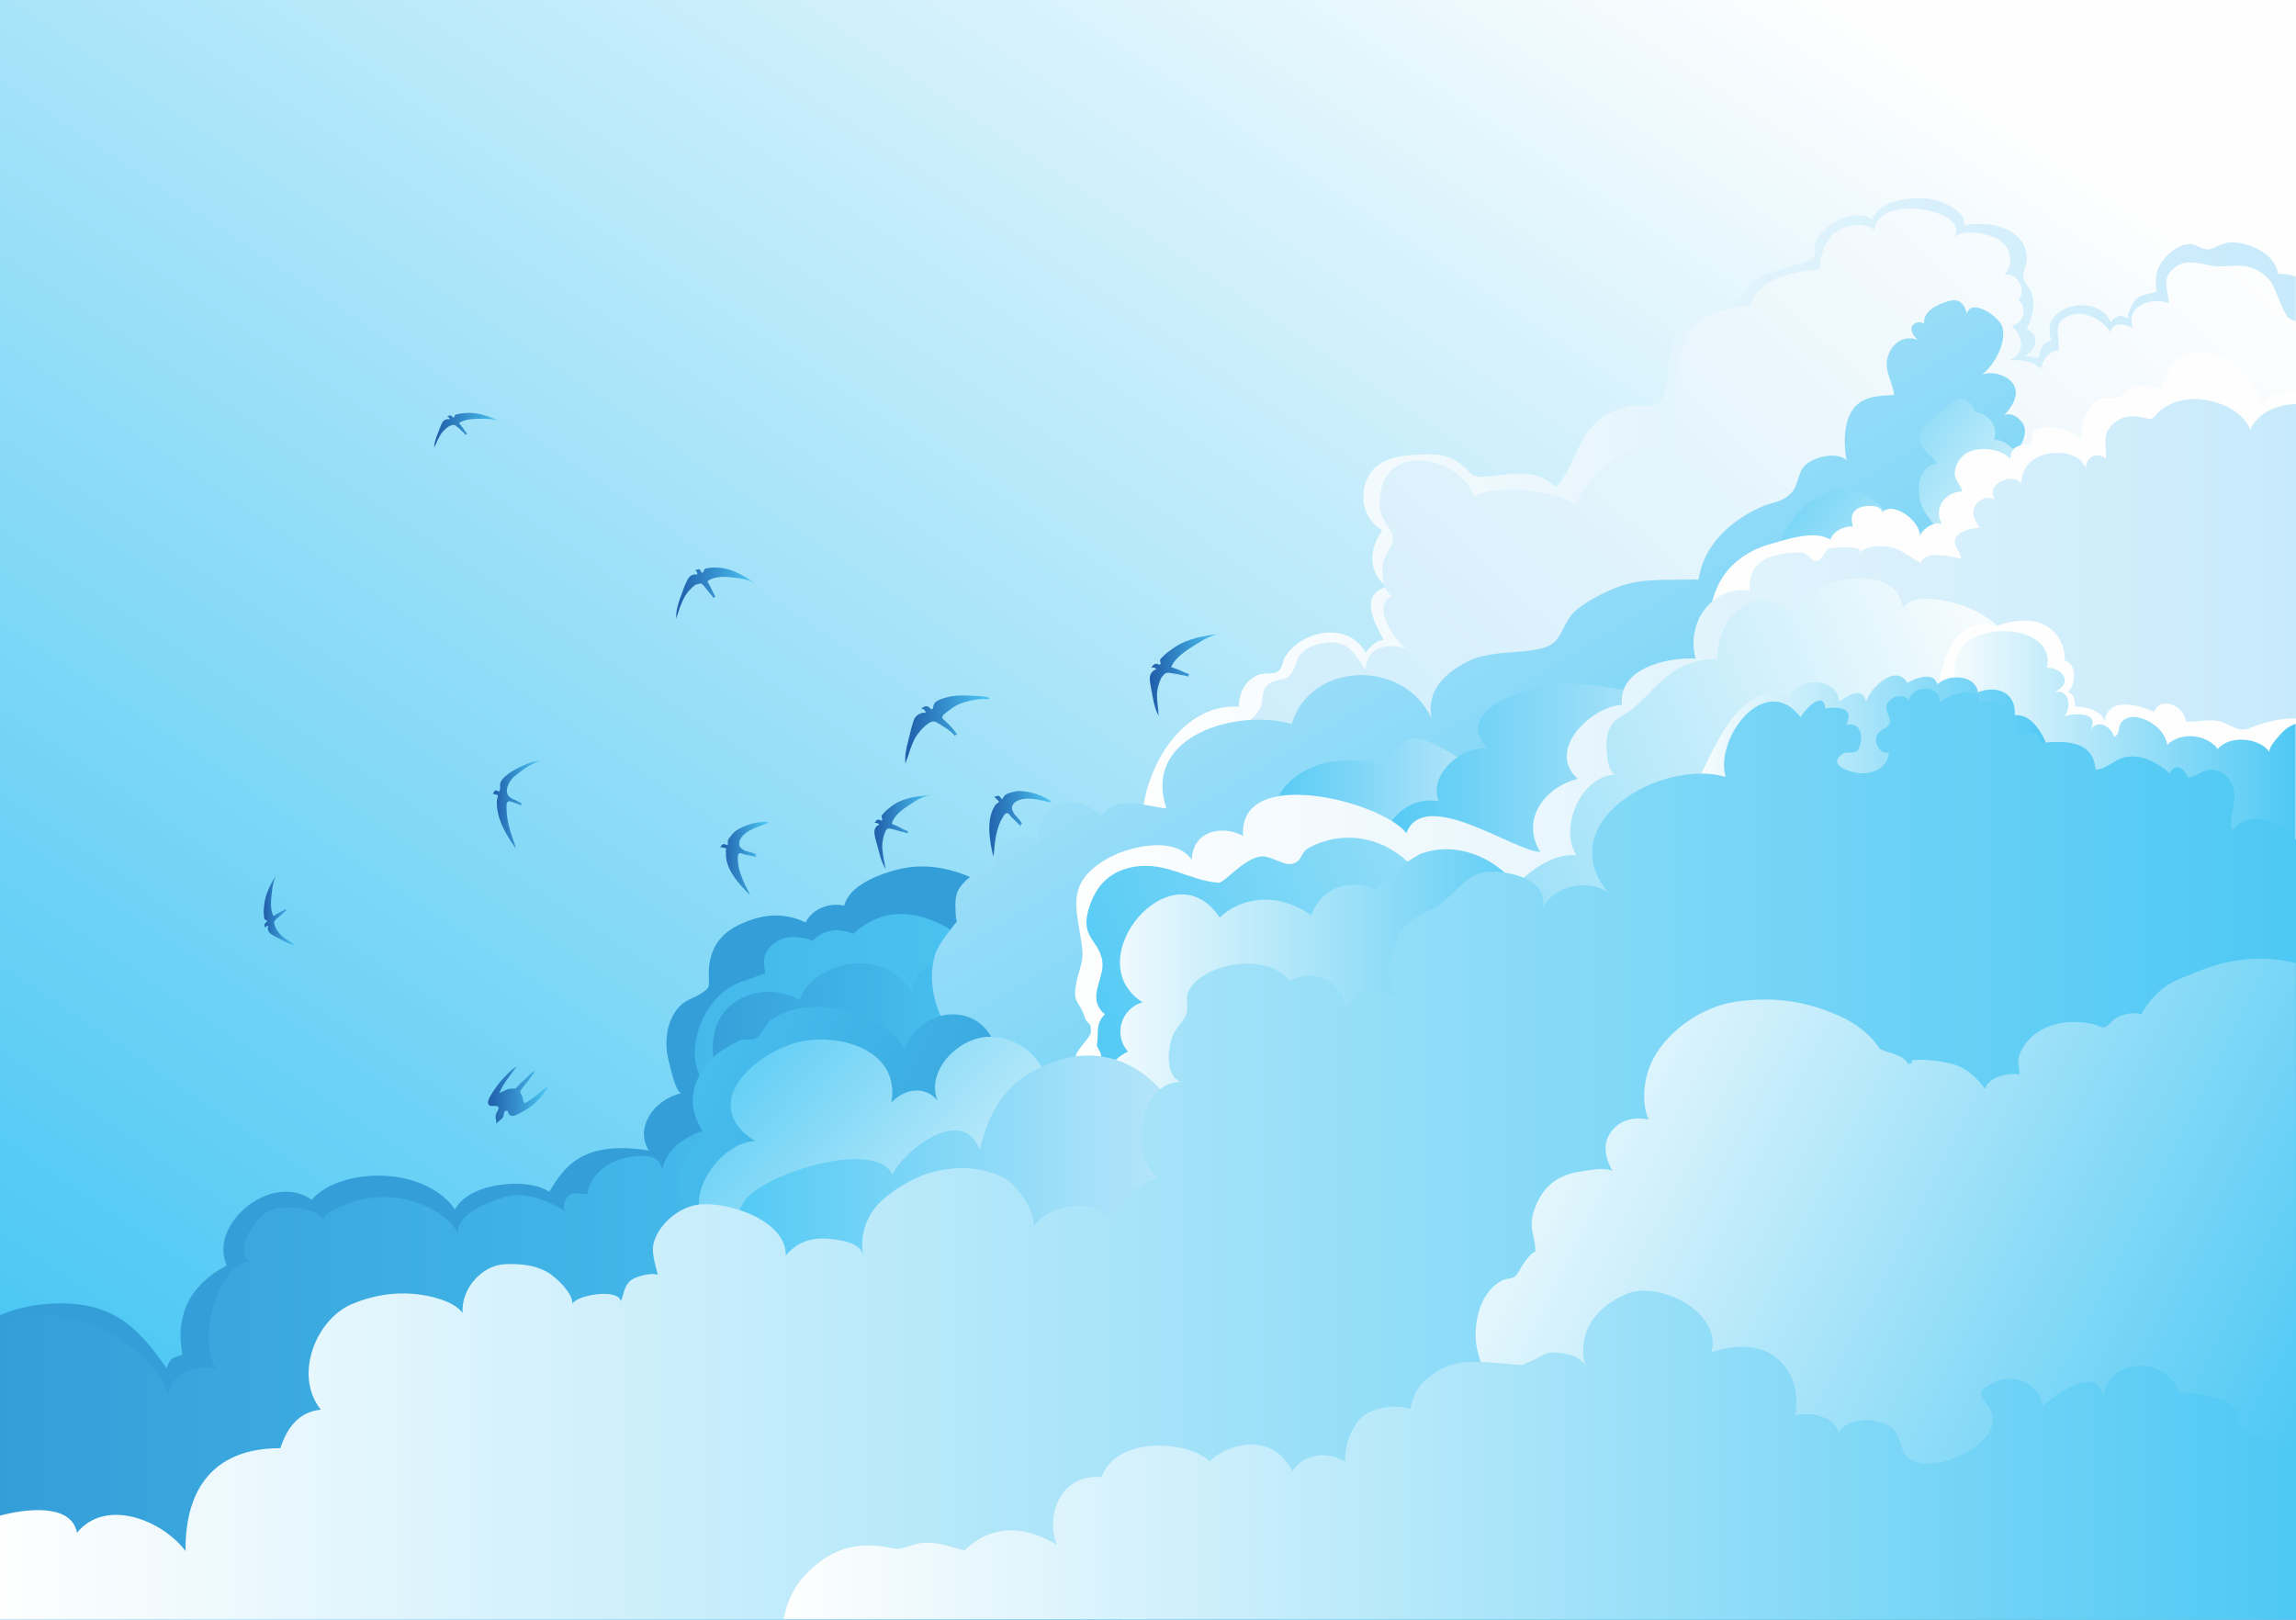 <?xml version="1.0" encoding="UTF-8"?>
<!DOCTYPE svg PUBLIC "-//W3C//DTD SVG 1.1//EN" "http://www.w3.org/Graphics/SVG/1.1/DTD/svg11.dtd">
<!-- Creator: CorelDRAW X6 -->
<svg xmlns="http://www.w3.org/2000/svg" xml:space="preserve" width="11.694in" height="8.25in" version="1.1" style="shape-rendering:geometricPrecision; text-rendering:geometricPrecision; image-rendering:optimizeQuality; fill-rule:evenodd; clip-rule:evenodd"
viewBox="0 0 11694 8250"
 xmlns:xlink="http://www.w3.org/1999/xlink">
 <rect x="0" y="0" width="11694" height="8250" fill="#333333" stroke="none"/>
 <defs>
  <style type="text/css">
   <![CDATA[
    .fil1 {fill:#349ED8;fill-rule:nonzero}
    .fil12 {fill:#FEFEFE;fill-rule:nonzero}
    .fil24 {fill:url(#id0)}
    .fil25 {fill:url(#id1)}
    .fil31 {fill:url(#id2)}
    .fil28 {fill:url(#id3)}
    .fil26 {fill:url(#id4)}
    .fil29 {fill:url(#id5)}
    .fil27 {fill:url(#id6)}
    .fil22 {fill:url(#id7)}
    .fil30 {fill:url(#id8)}
    .fil23 {fill:url(#id9)}
    .fil2 {fill:url(#id10)}
    .fil5 {fill:url(#id11)}
    .fil16 {fill:url(#id12)}
    .fil7 {fill:url(#id13)}
    .fil8 {fill:url(#id14)}
    .fil19 {fill:url(#id15)}
    .fil21 {fill:url(#id16)}
    .fil15 {fill:url(#id17)}
    .fil18 {fill:url(#id18)}
    .fil17 {fill:url(#id19)}
    .fil13 {fill:url(#id20)}
    .fil3 {fill:url(#id21)}
    .fil11 {fill:url(#id22)}
    .fil10 {fill:url(#id23)}
    .fil9 {fill:url(#id24)}
    .fil14 {fill:url(#id25)}
    .fil20 {fill:url(#id26)}
    .fil4 {fill:url(#id27)}
    .fil6 {fill:url(#id28)}
    .fil0 {fill:url(#id29)}
   ]]>
  </style>
  <linearGradient id="id0" gradientUnits="userSpaceOnUse" x1="1341.53" y1="4631.81" x2="1507.03" y2="4631.81">
   <stop offset="0" style="stop-color:#1F5CA9"/>
   <stop offset="1" style="stop-color:#4DC8F4"/>
  </linearGradient>
  <linearGradient id="id1" gradientUnits="userSpaceOnUse" xlink:href="#id0" x1="2210.46" y1="2191.19" x2="2549.39" y2="2191.19">
  </linearGradient>
  <linearGradient id="id2" gradientUnits="userSpaceOnUse" xlink:href="#id0" x1="2479.65" y1="5578.28" x2="2796.15" y2="5578.28">
  </linearGradient>
  <linearGradient id="id3" gradientUnits="userSpaceOnUse" xlink:href="#id0" x1="2508.76" y1="4096.71" x2="2751.73" y2="4096.71">
  </linearGradient>
  <linearGradient id="id4" gradientUnits="userSpaceOnUse" xlink:href="#id0" x1="3441.79" y1="3020.94" x2="3850.37" y2="3020.94">
  </linearGradient>
  <linearGradient id="id5" gradientUnits="userSpaceOnUse" xlink:href="#id0" x1="3666.37" y1="4371.85" x2="3907.65" y2="4371.85">
  </linearGradient>
  <linearGradient id="id6" gradientUnits="userSpaceOnUse" xlink:href="#id0" x1="4448.94" y1="4239.94" x2="4748.36" y2="4239.94">
  </linearGradient>
  <linearGradient id="id7" gradientUnits="userSpaceOnUse" xlink:href="#id0" x1="4606.87" y1="3715.87" x2="5040.56" y2="3715.87">
  </linearGradient>
  <linearGradient id="id8" gradientUnits="userSpaceOnUse" xlink:href="#id0" x1="5019.83" y1="4195.97" x2="5354.03" y2="4195.97">
  </linearGradient>
  <linearGradient id="id9" gradientUnits="userSpaceOnUse" xlink:href="#id0" x1="5853.08" y1="3437.25" x2="6216.98" y2="3437.25">
  </linearGradient>
  <linearGradient id="id10" gradientUnits="userSpaceOnUse" x1="-0.004" y1="6363.75" x2="5673.65" y2="6363.75">
   <stop offset="0" style="stop-color:#349ED8"/>
   <stop offset="1" style="stop-color:#4DC8F4"/>
  </linearGradient>
  <linearGradient id="id11" gradientUnits="userSpaceOnUse" xlink:href="#id10" x1="3561.47" y1="5405.36" x2="5171.82" y2="5405.36">
  </linearGradient>
  <linearGradient id="id12" gradientUnits="userSpaceOnUse" x1="3609.85" y1="5987.13" x2="6333.65" y2="5987.13">
   <stop offset="0" style="stop-color:#4DC8F4"/>
   <stop offset="1" style="stop-color:#C7EAFB"/>
  </linearGradient>
  <linearGradient id="id13" gradientUnits="userSpaceOnUse" xlink:href="#id12" x1="6372.41" y1="4191.05" x2="7681.08" y2="4191.05">
  </linearGradient>
  <linearGradient id="id14" gradientUnits="userSpaceOnUse" xlink:href="#id12" x1="6959.79" y1="4130.34" x2="8819.46" y2="4130.34">
  </linearGradient>
  <linearGradient id="id15" gradientUnits="userSpaceOnUse" x1="-0.004" y1="5844.32" x2="11694.4" y2="5844.32">
   <stop offset="0" style="stop-color:#FEFEFE"/>
   <stop offset="1" style="stop-color:#4DC8F4"/>
  </linearGradient>
  <linearGradient id="id16" gradientUnits="userSpaceOnUse" xlink:href="#id15" x1="3995.53" y1="7385.01" x2="11694.4" y2="7385.01">
  </linearGradient>
  <linearGradient id="id17" gradientUnits="userSpaceOnUse" xlink:href="#id15" x1="5481.37" y1="5043.17" x2="7991.91" y2="5043.17">
  </linearGradient>
  <linearGradient id="id18" gradientUnits="userSpaceOnUse" xlink:href="#id15" x1="8589.3" y1="3980.62" x2="10468.2" y2="3980.62">
  </linearGradient>
  <linearGradient id="id19" gradientUnits="userSpaceOnUse" xlink:href="#id15" x1="9846.25" y1="3960.37" x2="11694.4" y2="3960.37">
  </linearGradient>
  <linearGradient id="id20" gradientUnits="userSpaceOnUse" x1="5425.97" y1="4221.85" x2="11694.4" y2="4221.85">
   <stop offset="0" style="stop-color:#FEFEFE"/>
   <stop offset="1" style="stop-color:#C7EAFB"/>
  </linearGradient>
  <linearGradient id="id21" gradientUnits="userSpaceOnUse" xlink:href="#id20" x1="5808.51" y1="3262.06" x2="11694.4" y2="3262.06">
  </linearGradient>
  <linearGradient id="id22" gradientUnits="userSpaceOnUse" xlink:href="#id15" x1="5411.61" y1="6987.69" x2="3502.05" y2="5250.43">
  </linearGradient>
  <linearGradient id="id23" gradientUnits="userSpaceOnUse" xlink:href="#id15" x1="10389.1" y1="3065.93" x2="9046.33" y2="2011.47">
  </linearGradient>
  <linearGradient id="id24" gradientUnits="userSpaceOnUse" xlink:href="#id10" x1="5248.06" y1="6475.28" x2="2928.43" y2="5282.33">
  </linearGradient>
  <linearGradient id="id25" gradientUnits="userSpaceOnUse" xlink:href="#id15" x1="10468" y1="3448.22" x2="5453.53" y2="5568.89">
  </linearGradient>
  <linearGradient id="id26" gradientUnits="userSpaceOnUse" xlink:href="#id15" x1="7482.63" y1="5258.94" x2="11718.3" y2="7410.86">
  </linearGradient>
  <linearGradient id="id27" gradientUnits="userSpaceOnUse" xlink:href="#id20" x1="11060" y1="864.118" x2="6860.54" y2="5385.8">
  </linearGradient>
  <linearGradient id="id28" gradientUnits="userSpaceOnUse" xlink:href="#id12" x1="8990.02" y1="5996.65" x2="6193.01" y2="1334.96">
  </linearGradient>
  <linearGradient id="id29" gradientUnits="userSpaceOnUse" xlink:href="#id15" x1="8826.24" y1="-322.776" x2="2868.2" y2="8563.06">
  </linearGradient>
 </defs>
 <g id="Layer_x0020_1">
  <polygon class="fil0" points="0,8250 11694,8250 11694,-10 0,-10 "/>
  <path class="fil1" d="M5973 6683c6,-465 -99,-940 -251,-1378 -36,-103 -95,-175 -150,-267 -36,-59 -73,-120 -118,-172 -99,-114 -241,-236 -366,-319 -134,-89 -293,-150 -454,-130 -93,12 -305,74 -334,196 -75,-17 -161,14 -197,85 -117,-55 -228,-42 -346,16 -97,48 -144,128 -147,235 -2,77 16,77 -45,115 -37,23 -74,29 -105,63 -56,60 -71,145 -64,225 2,23 44,223 76,216 -138,29 -243,175 -167,292 -341,-54 -431,85 -508,210 -107,-74 -406,-49 -480,90 -155,-225 -584,-216 -730,-49 -202,-146 -529,125 -432,334 -218,117 -257,285 -226,456 -60,17 -58,16 -81,67 -131,-186 -246,-313 -490,-328 -109,-7 -245,9 -358,59l0 1552 5713 0c70,-103 127,-210 164,-317 126,-369 91,-866 96,-1250z"/>
  <path class="fil2" d="M5190 5051c-185,-222 -544,-569 -844,-295 -49,-21 -103,-26 -151,-4 -22,10 -37,18 -56,41 -19,-13 -66,-18 -85,-20 -63,-6 -131,28 -156,88 -11,26 -4,66 -1,98 -40,8 -56,22 -93,32 -146,39 -241,177 -262,322 -28,194 119,273 137,432 -123,-2 -284,84 -304,210l-17 -34c-36,-58 -173,-28 -224,-7 -68,28 -136,93 -142,169 -33,-1 -68,-15 -98,10 -20,17 -35,66 -6,80 -102,-58 -211,-111 -331,-72 -69,22 -235,84 -223,179 -71,-119 -242,-183 -376,-183 -69,0 -137,11 -200,40 -27,12 -116,43 -109,75 -56,-70 -221,-78 -292,-37 -58,34 -164,187 -88,248 -175,41 -263,408 -168,548 -83,-25 -239,24 -242,131 -69,-169 -203,-268 -372,-342 -214,-93 -374,-74 -487,17l0 1447c7,8 15,15 22,22l2340 0c224,-23 442,-63 642,-139 901,-340 2105,-770 2486,-1750 183,-472 12,-932 -300,-1307z"/>
  <path class="fil3" d="M11694 1410c-28,-11 -58,-16 -91,-15 -11,-76 -88,-128 -156,-148 -36,-11 -78,-17 -115,-8 -35,8 -62,34 -94,31 -35,-3 -55,-33 -99,-26 -36,6 -70,28 -96,52 -27,26 -50,60 -59,97 -2,7 -9,96 3,93 -35,10 -78,12 -107,38 -12,11 -59,87 -33,101 -45,-24 -62,-22 -97,14 -71,-155 -372,-79 -301,93 -46,17 -60,42 -63,90 -30,3 -57,-14 -88,-4 66,-19 103,-106 25,-141 28,-61 48,-130 20,-195 -10,-24 -33,-42 -37,-68 -5,-30 17,-63 17,-95 1,-157 -196,-200 -319,-170 11,-88 -145,-139 -208,-139 -96,-1 -219,11 -262,109 -81,-68 -260,27 -288,120 -5,17 1,62 -10,76 -15,19 -71,28 -94,35 -71,22 -144,39 -208,76 -43,25 -35,65 -72,94 -20,16 -39,15 -64,20 -49,9 -91,19 -133,49 -56,39 -119,99 -143,156 -32,74 -21,269 -77,313 -22,17 -110,4 -140,10 -55,11 -106,29 -152,64 -123,92 -132,247 -228,349 -114,-104 -235,-62 -365,-53 -77,5 -61,-25 -134,-74 -45,-30 -88,-40 -142,-40 -114,1 -265,5 -319,121 -46,96 -16,215 75,266 -67,93 -75,215 24,287 -147,42 -60,190 -17,270 -40,5 -71,36 -91,67 -87,-161 -320,-118 -409,18 -18,28 -12,56 -39,77 -21,16 -77,5 -104,19 -66,33 -92,87 -94,160 -305,-19 -502,349 -493,614 13,368 342,576 645,700 291,120 570,244 879,312 390,87 783,145 1181,180 582,51 1186,111 1770,95 333,-9 680,-116 980,-258 238,-113 354,-336 421,-583l0 -3248z"/>
  <path class="fil4" d="M11694 1636c-38,-11 -42,-12 -71,-73 -35,-75 -40,-138 -121,-184 -86,-49 -161,-10 -245,-27 -75,-15 -146,-38 -205,35 -39,48 -5,107 -6,157 -86,-34 -225,13 -182,127 -36,-20 -102,-37 -115,21 -40,-64 -137,-116 -212,-84 -91,39 -42,104 -53,178 -57,1 -76,50 -90,94 -37,-43 -103,-47 -159,-46 88,-41 66,-119 12,-174 56,-12 84,-92 34,-129 40,-52 -1,-143 -72,-132 51,-56 33,-138 -28,-178 -46,-30 -190,-60 -228,-10 89,-147 -397,-227 -406,-38 -45,-46 -152,-28 -198,10 -57,46 -79,121 -82,190 -120,7 -322,42 -353,187 -73,-3 -151,20 -217,52 -194,95 -165,409 -164,613 0,24 0,47 -1,67 -220,-67 -421,91 -511,283 -83,-82 -415,-107 -515,-47 -59,-186 -396,-271 -466,-56 -12,36 -17,94 -9,132 10,50 66,100 65,142 -2,40 -55,91 -55,149 0,54 4,108 47,141 -103,48 11,226 74,265 -98,-23 -199,-13 -207,112 -53,-84 -92,-156 -206,-139 -44,7 -81,18 -114,47 -38,34 -37,93 -67,121 -29,26 -82,17 -112,47 -36,36 -19,78 -37,116 -38,79 -165,124 -180,227 -11,76 44,171 77,238 199,404 677,516 1068,672 599,238 1259,412 1903,454 484,31 975,36 1460,54 309,12 717,-79 907,-342 15,-21 29,-42 42,-65l0 -3210z"/>
  <path class="fil5" d="M5128 5510c44,-163 32,-478 -131,-596 -111,-80 -380,-5 -347,151 -128,-249 -499,-176 -579,27 -165,-93 -393,-19 -432,168 -77,377 406,561 684,636 372,99 699,2 804,-386z"/>
  <path class="fil6" d="M8636 2953c5,0 10,0 15,-1 26,-176 163,-300 317,-369 63,-28 106,-22 155,-72 43,-43 26,-113 87,-154 49,-33 146,-56 195,-13 -14,-74 -16,-170 20,-239 46,-88 136,-89 222,-93 -7,-73 -57,-125 -29,-204 23,-64 82,-102 148,-77 -13,-15 -37,-41 -29,-65 9,-25 43,-32 63,-17 -6,-65 67,-98 119,-114 57,-18 85,8 99,63 20,-84 170,15 182,73 17,83 -43,187 -105,238 46,-21 121,0 152,38 48,58 0,126 -41,170 37,-25 93,20 104,56 14,46 -20,115 -58,137 90,12 127,107 144,184 54,236 0,485 -19,723 -23,296 -78,591 -173,873 -168,501 -319,1138 -885,1309 -940,284 -1899,416 -2889,416 -595,0 -1363,-5 -1640,-643 -43,-98 -59,-214 -25,-317 17,-52 96,-145 108,-161 -5,-22 -6,-36 -6,-53 -1,-34 -6,-84 24,-124 61,-79 119,-85 185,-105 -13,-56 10,-91 60,-130 53,-41 151,-12 151,4 -7,-173 170,-280 322,-128 73,-115 230,-51 332,-40 -127,-379 374,-510 638,-430 92,-318 568,-336 711,-31 -24,-143 69,-227 183,-287 138,-72 356,-26 441,-97 44,-37 59,-120 112,-164 60,-51 159,-101 233,-126 121,-40 250,-26 375,-32z"/>
  <path class="fil7" d="M6791 4500c282,136 851,130 878,-288 12,-178 -150,-303 -296,-385 -55,-31 -138,-82 -205,-60 -26,9 -131,123 -102,129 -166,-36 -359,-44 -498,86 -197,185 39,429 221,518z"/>
  <path class="fil8" d="M8139 4691c344,-83 681,-426 648,-798 -28,-318 -563,-412 -828,-411 -128,1 -582,124 -380,332 -128,-22 -308,132 -251,267 -219,-39 -368,227 -274,413 145,286 828,259 1085,197z"/>
  <path class="fil9" d="M5135 5579c-33,-142 -47,-347 -209,-401 -130,-44 -274,40 -319,164 -112,-194 -480,-284 -676,-150 -35,24 -49,79 -81,96 -25,14 -62,0 -87,13 -72,38 -128,68 -178,139 -83,119 -70,234 10,347 -613,522 930,912 1335,595 226,-177 263,-546 204,-803z"/>
  <path class="fil10" d="M9184 2967c-66,-45 -118,-68 -118,-160 0,-64 33,-126 73,-174 75,-92 215,-175 334,-124 62,26 121,75 157,131 17,26 30,47 44,69 21,32 29,49 33,88 54,-39 122,-61 188,-58 -34,-70 -99,-114 -117,-193 -16,-70 1,-179 88,-183 -16,-42 -77,-61 -88,-118 -13,-74 38,-91 83,-127 64,-52 137,-157 201,-20 68,13 117,71 94,141 159,8 214,303 206,420 -14,195 -170,288 -349,339 -128,36 -269,49 -400,73 -103,19 -209,49 -303,-8 -46,-27 -81,-66 -125,-95z"/>
  <path class="fil11" d="M5108 6674c262,-213 308,-775 256,-1078 -27,-156 -125,-308 -319,-315 -150,-6 -333,165 -270,325 -61,-77 -169,-63 -235,10 48,-276 -282,-361 -485,-305 -225,62 -497,318 -210,501 -92,3 -182,78 -232,156 -117,180 -25,331 105,476 292,324 1010,538 1390,229z"/>
  <path class="fil12" d="M11694 1996c-75,-3 -150,13 -169,60 -8,-16 -16,-32 -24,-48 -54,-101 -117,-181 -239,-205 -65,-13 -120,-16 -174,30 -17,15 -101,133 -70,155 -30,-21 -90,-21 -126,-21 -61,0 -60,37 -102,56 -23,10 -57,-3 -82,5 -30,10 -57,37 -72,63 -25,42 -45,104 -29,152 -47,-47 -127,-70 -193,-67 -64,3 -65,36 -67,93 -51,-9 -111,2 -107,68 -53,-57 -188,-71 -246,-12 -22,22 -39,58 -38,89 1,35 34,57 38,89 -87,3 -148,82 -104,166 -33,-18 -102,25 -112,63 9,-69 -130,-184 -192,-123 -3,-41 -89,-36 -116,-23 -45,21 -43,56 -33,96 -46,-4 -101,24 -115,67 -78,-52 -228,0 -309,23 -121,35 -220,109 -270,226 -42,97 -41,195 -50,297 -7,83 -10,168 -13,252 -3,80 -10,215 52,277 54,54 141,32 207,21 143,-25 283,-50 427,-63 178,-16 353,-3 531,2 171,5 351,-1 520,26 239,39 466,21 706,-5 159,-17 281,-43 315,-223 17,-90 -15,-214 41,-281 45,-53 108,-96 156,-148 22,-24 42,-48 62,-72l0 -1085z"/>
  <path class="fil13" d="M11694 2058c-101,4 -192,43 -233,131 -37,-97 -164,-150 -265,-156 -73,-4 -149,17 -203,67 -45,43 -17,38 -88,25 -48,-9 -89,-6 -130,24 -74,55 -46,112 -49,187 -48,-38 -102,-8 -102,47 -37,-73 -129,-89 -207,-69 -79,21 -116,74 -124,149 -35,-60 -191,1 -130,85 -28,-24 -74,-11 -97,19 -33,44 -7,85 17,122 -37,-1 -109,15 -124,56 -14,38 29,66 30,102 -42,-11 -189,-49 -205,21 -58,-30 -104,-77 -179,-85 -48,-5 -107,1 -139,38 45,-53 -147,-28 -143,-28 -33,3 -37,61 -71,64 -28,3 -48,-43 -77,-43 -59,0 -124,6 -175,29 -56,26 -95,75 -87,164 -200,-23 -326,169 -277,347 -143,-7 -396,49 -375,236 -160,9 -388,234 -225,377 -176,44 -291,214 -191,372 -130,-1 -591,-335 -682,-96 -127,-162 -857,-349 -832,14 -116,-60 -257,-19 -261,122 -91,-129 -338,-65 -449,5 -195,123 -136,247 -111,431 12,85 -11,107 -28,191 -21,109 15,88 42,173 16,51 35,15 32,80 -1,20 -64,81 -74,111 -22,67 -33,187 43,211 -45,130 104,260 210,331 164,112 392,150 584,181 431,69 870,118 1304,167 1365,153 2994,-107 3763,-1365 105,-172 220,-356 308,-537l0 -2300z"/>
  <path class="fil14" d="M8408 3520c91,-89 167,-161 340,-164 -6,-127 77,-283 214,-300 65,-8 131,60 181,48 23,-5 62,-74 87,-90 122,-79 437,-129 461,84 53,-80 206,-43 280,-22 120,35 207,105 289,199 158,182 143,449 98,669 -48,235 25,499 -76,721 -195,427 -717,810 -1125,1000 -727,338 -1556,467 -2350,404 -217,-17 -1177,67 -1114,-332 -140,-8 -152,-153 -134,-266 5,-31 47,-62 50,-86 3,-26 -25,-49 -22,-66 11,-63 -10,-100 40,-153 -100,-86 6,-183 -14,-279 -21,-100 -108,-113 -70,-250 35,-125 108,-200 233,-222 166,-28 286,73 432,81 28,1 137,-135 225,-134 41,1 111,46 144,39 60,-13 41,-56 90,-83 163,-88 360,-62 502,71 165,-119 468,30 461,230 71,-112 250,-282 399,-262 -91,-145 26,-410 204,-413 -53,1 -54,-155 -49,-184 20,-110 76,-100 141,-158 31,-28 59,-55 85,-81z"/>
  <path class="fil15" d="M6597 5635c373,144 863,38 1136,-257 259,-281 158,-902 -240,-1032 -86,-28 -177,-28 -262,5 -27,10 -239,174 -216,186 -134,-69 -286,-20 -336,125 -147,-106 -332,-111 -467,11 -243,-365 -730,217 -393,432 -111,32 -149,168 -74,251 -197,93 -76,308 85,339 116,23 246,23 355,-31 186,-91 214,-105 413,-28z"/>
  <path class="fil16" d="M6025 6553c308,-511 -107,-1453 -761,-1099 -167,90 -234,239 -274,403 -87,-235 -387,4 -445,125 -93,-188 -672,5 -754,136 -181,289 28,560 319,629 342,81 700,128 1053,111 293,-14 694,-27 862,-305z"/>
  <path class="fil12" d="M11694 3659c-57,-1 -117,9 -179,29 -62,20 -83,42 -141,15 -50,-23 -67,-36 -124,-34 -38,1 -79,10 -117,5 -5,-75 -131,-136 -161,-47 -72,-36 -240,-83 -252,49 -13,-55 -94,-77 -152,-78 1,-29 -4,-66 -36,-71 37,-35 53,-144 -16,-163 5,-85 -48,-170 -138,-195 -54,-15 -115,-7 -168,6 -14,4 -41,16 -55,16 -15,1 -25,-18 -41,-17 -270,13 -257,461 -253,648 2,104 46,214 113,293 73,85 119,151 169,254 129,263 467,372 730,441 264,70 556,182 822,115l0 -1267z"/>
  <path class="fil17" d="M11694 3686c-17,6 -34,15 -47,24 -17,11 -102,99 -87,122 -49,-75 -206,-90 -264,-17 -59,-76 -186,-89 -258,-22 -8,-65 -76,-120 -137,-136 -34,-9 -69,-9 -94,19 -24,27 -5,64 -40,76 -13,-50 -81,-92 -119,-36 48,-89 -79,-85 -133,-69 38,-45 23,-141 -52,-122 98,-42 47,-123 -38,-125 46,-201 -306,-236 -419,-117 -58,61 -62,148 -40,224 11,36 41,75 36,111 -8,53 -67,111 -84,165 -73,228 71,393 266,494 246,127 502,222 765,306 219,70 521,178 743,63l0 -958z"/>
  <path class="fil18" d="M9060 4530c-169,-37 -390,-137 -442,-319 -28,-98 14,-201 56,-289 43,-89 100,-211 167,-285 64,-71 179,-159 269,-77 38,-113 242,-118 258,13 36,-25 118,-82 136,0 20,-64 148,-198 211,-95 42,-25 136,-60 152,8 55,-55 194,-51 207,40 95,-38 195,0 188,117 71,-8 125,67 151,124 56,124 34,274 -45,383 -133,183 -347,276 -560,328 -242,60 -500,105 -748,50z"/>
  <path class="fil19" d="M11369 4226c-19,-74 26,-140 6,-211 -14,-51 -56,-96 -114,-95 -44,1 -76,38 -117,41 -18,-43 -59,-82 -94,-23 -60,-54 -147,-100 -230,-81 -51,12 -96,64 -147,63 -11,-156 -169,-147 -283,-135 7,-107 -125,3 -169,-65 -22,-34 5,-81 -13,-116 -31,-60 -81,-22 -130,-24 16,-102 -167,-38 -201,-1 17,-93 -144,-94 -154,-10 -22,-36 -81,-27 -105,6 -30,43 19,74 5,112 -9,25 -65,30 -68,76 -3,37 26,80 67,70 -11,74 -66,104 -139,106 -40,1 -178,-37 -105,-94 43,-34 83,23 99,-65 10,-54 -13,-101 -74,-88 47,-93 -49,-92 -107,-84 -7,-99 -109,12 -125,45 -164,-214 -393,48 -390,248 0,19 3,38 8,56 -325,-95 -889,230 -601,586 -105,-65 -265,-35 -329,77 18,-114 -93,-156 -180,-173 -171,-33 -210,40 -316,136 -87,79 -179,67 -239,184 -43,84 -65,224 -16,310 -94,-48 -212,-27 -252,74 -3,-139 -155,-231 -288,-153 -104,-147 -428,-99 -511,43 -24,41 -1,85 -16,126 -17,45 -57,69 -73,122 -22,71 -30,187 44,222 -213,1 -258,375 -116,489 -113,36 -217,117 -217,252 -72,-184 -361,-108 -413,-3 0,-109 -102,-216 -127,-233 -129,-88 -324,-81 -461,-21 -61,27 -122,65 -173,108 -87,71 -130,184 -108,291 -11,-68 -133,-82 -186,-85 -86,-5 -153,20 -209,86 5,-184 -312,-282 -454,-258 -90,15 -180,89 -213,176 -24,62 4,125 15,181 -27,-14 -98,5 -124,19 -48,26 -46,74 -64,115 -11,-66 -217,-35 -247,12 3,-50 -68,-118 -104,-145 -67,-51 -158,-60 -240,-56 -118,6 -223,126 -215,248 -47,-64 -177,-91 -251,-97 -106,-9 -212,10 -310,51 -186,77 -301,364 -161,539 -113,11 -173,94 -206,196 -414,0 -486,305 -483,524 -118,-157 -406,-273 -553,-93 -28,-155 -273,-120 -392,-87l0 532 11694 0 0 -3976c-95,-92 -220,-159 -326,-48z"/>
  <path class="fil20" d="M11694 4906c-84,-22 -173,-28 -255,-20 -92,9 -173,31 -258,68 -80,34 -183,52 -275,212 -41,-12 -91,-2 -128,19 -17,9 -41,42 -55,46 -19,6 -39,-9 -60,-14 -141,-35 -316,5 -376,152 -16,39 0,65 -2,104 -53,-11 -161,13 -174,73 -51,-67 -104,-115 -189,-132 -55,-11 -112,-19 -168,-15 -48,3 17,7 -36,21 -19,-53 -133,-62 -146,-81 -16,-26 -37,-49 -59,-70 -41,-38 -90,-70 -142,-93 -174,-79 -338,-100 -524,-75 -171,23 -348,143 -427,292 -48,90 -63,222 -23,309 2,2 -139,-40 -205,85 -30,57 -8,130 21,177 -46,-21 -122,-3 -169,4 -58,8 -114,31 -158,74 -42,41 -74,109 -83,165 -10,60 19,111 17,170 0,-9 -43,21 -85,100 -27,50 -52,23 -99,53 -83,53 -115,155 -120,250 -10,172 124,387 295,434 155,42 312,-46 469,9 76,27 171,85 243,125 162,90 280,112 474,105 185,-7 250,45 422,101 176,58 343,-16 511,57 231,101 320,135 584,94 201,-32 333,47 527,68 186,21 443,8 652,-68l0 -2798z"/>
  <path class="fil21" d="M11694 7371c-76,-45 -162,-29 -250,-77 -86,-47 -15,-74 -71,-129 -56,-54 -197,-71 -275,-71 -57,-181 -343,-189 -387,12 -42,-158 -239,1 -310,55 -5,-110 -147,-169 -244,-121 -153,75 -3,83 -8,196 -6,142 -295,265 -412,201 -83,-46 -33,-133 -127,-181 -69,-35 -208,-36 -246,45 -15,-90 -152,-112 -221,-91 21,-114 -9,-241 -122,-313 -82,-53 -211,-42 -304,-10 54,-208 -273,-368 -437,-295 -183,81 -244,221 -206,369 -15,-57 -125,-76 -171,-72 -43,4 -65,28 -101,42 -61,24 -28,24 -98,18 -201,-16 -323,-41 -461,97 -33,33 -48,84 -62,130 -95,-33 -207,8 -242,39 -47,42 -89,130 -89,230 -77,-50 -200,-51 -268,48 -109,-218 -355,-125 -419,-50 -129,-114 -484,-122 -551,80 -223,-18 -287,214 -229,345 -234,-139 -389,-52 -470,29 -145,-40 -145,-40 -209,-39 -49,1 -106,39 -153,29 -143,-31 -295,-30 -451,136 -54,57 -95,139 -108,224l7699 0 0 -879z"/>
  <path class="fil22" d="M4729 3684c-23,16 -41,36 -57,58 -17,23 -25,47 -35,73 -5,14 -9,28 -14,42 -4,11 -11,25 -11,36 -5,-40 3,-81 14,-120 9,-34 16,-72 28,-105 14,-36 52,-41 61,-37 -1,-4 -2,-7 -3,-10 -4,-6 -6,-7 -13,-10 -2,-1 -5,-3 -8,-3 2,-1 8,-3 9,-4 4,-2 6,-5 10,-6 4,-1 9,-2 13,0 4,1 8,3 11,6 3,2 6,8 10,8 10,2 8,-10 10,-16 2,-8 6,-16 12,-21 14,-11 32,-16 48,-21 51,-16 108,-12 160,-9 13,1 26,1 39,3 6,1 23,3 27,9 -2,0 -3,2 -4,3 -2,1 -5,1 -8,1 -9,0 -17,-1 -25,-1 -23,2 -47,5 -70,11 -26,6 -55,16 -78,32 -16,11 -32,23 -47,35 -7,5 -12,17 -5,24 8,8 17,15 25,23 9,10 20,20 28,31 7,9 15,18 21,27 -4,0 -9,-1 -12,-3 0,4 1,9 3,12 -12,-11 -21,-23 -34,-32 -8,-6 -16,-11 -24,-16 -14,-8 -27,-19 -42,-26 -14,-7 -27,-2 -40,7z"/>
  <path class="fil23" d="M5920 3443c-12,20 -19,42 -24,66 -5,24 -3,45 -1,69 1,13 3,25 4,38 1,10 0,23 4,32 -18,-29 -26,-64 -32,-98 -5,-30 -13,-62 -15,-91 -2,-33 26,-50 34,-50 -2,-3 -4,-5 -6,-6 -5,-3 -7,-3 -13,-3 -2,0 -5,0 -8,0 1,-2 5,-5 6,-6 2,-3 3,-6 6,-8 3,-2 7,-4 10,-5 3,0 7,0 11,1 3,1 7,4 11,3 6,-2 4,-9 3,-13 -1,-4 -2,-8 -1,-12 2,-5 7,-9 11,-13 17,-19 38,-33 59,-48 72,-48 156,-62 240,-71 -48,4 -94,33 -134,58 -42,26 -101,64 -120,112 31,8 62,26 92,36 -3,4 -5,9 -7,13 -9,-7 -23,-7 -33,-9 -14,-3 -28,-6 -43,-8 -26,-4 -38,-9 -53,16z"/>
  <path class="fil24" d="M1399 4713c6,16 15,30 26,43 11,13 24,22 39,32 7,5 16,10 23,15 6,4 13,10 20,12 -25,-3 -48,-14 -69,-26 -19,-10 -41,-20 -58,-32 -20,-14 -17,-37 -13,-42 -3,0 -5,0 -6,1 -4,1 -5,3 -8,6 -1,1 -2,3 -3,4 0,-1 0,-5 -1,-6 -1,-3 -2,-4 -2,-7 0,-3 0,-6 2,-8 1,-2 3,-4 5,-6 2,-2 5,-2 6,-5 2,-4 -3,-6 -6,-8 -3,-1 -5,-2 -7,-5 -2,-3 -2,-8 -2,-12 -3,-18 -2,-36 0,-54 5,-62 35,-116 67,-167 -19,29 -24,67 -28,101 -4,35 -9,86 9,117 19,-14 42,-23 61,-36 1,3 3,7 4,10 -8,2 -14,10 -20,15 -8,7 -16,13 -24,20 -14,13 -22,17 -15,37z"/>
  <path class="fil25" d="M2295 2167c-15,7 -27,18 -38,30 -12,12 -18,26 -26,41 -4,8 -8,16 -11,24 -3,6 -8,14 -9,20 0,-24 8,-47 17,-70 8,-19 15,-41 24,-59 11,-20 34,-20 38,-17 0,-3 -1,-4 -1,-6 -2,-4 -3,-4 -7,-7 -1,-1 -3,-2 -5,-3 1,-1 5,-1 6,-1 2,-1 4,-2 6,-3 2,0 6,0 8,1 2,1 4,3 6,4 2,2 3,5 5,6 4,1 6,-4 7,-7 1,-3 2,-6 4,-7 3,-2 7,-3 11,-3 17,-5 34,-6 52,-7 60,-2 115,20 167,45 -30,-15 -67,-15 -100,-15 -34,0 -83,1 -111,22 15,16 27,38 42,55 -3,1 -6,3 -9,5 -3,-7 -11,-12 -16,-17 -7,-7 -14,-14 -22,-20 -14,-12 -19,-19 -37,-10z"/>
  <path class="fil26" d="M3550 2974c-19,11 -34,26 -49,45 -15,19 -24,40 -34,64 -5,12 -9,26 -13,38 -3,10 -9,22 -10,33 -2,-38 8,-75 21,-110 11,-30 22,-64 37,-92 17,-31 44,-29 49,-24 1,-4 0,-6 0,-9 -1,-6 -3,-7 -6,-10 -1,-1 -3,-3 -5,-4 2,-1 6,-1 7,-2 3,-1 5,-3 8,-4 3,0 7,0 9,2 2,2 4,4 6,7 1,3 2,7 5,9 5,2 8,-5 9,-9 2,-4 3,-8 6,-10 4,-3 9,-3 14,-4 21,-5 42,-4 63,-2 70,6 128,46 184,83 -31,-22 -75,-29 -113,-33 -40,-5 -98,-10 -135,19 15,24 26,54 41,78 -4,1 -8,4 -11,7 -2,-10 -12,-17 -18,-24 -8,-10 -15,-20 -23,-29 -15,-18 -19,-28 -42,-15z"/>
  <path class="fil27" d="M4509 4237c-9,19 -13,39 -15,61 -2,22 2,43 5,66 2,12 5,24 7,36 2,9 2,22 7,30 -19,-29 -29,-62 -37,-95 -7,-28 -18,-59 -22,-88 -5,-32 18,-46 25,-46 -2,-3 -4,-5 -6,-6 -5,-3 -7,-3 -12,-4 -2,0 -5,0 -7,0 1,-2 4,-4 5,-5 2,-3 2,-5 4,-7 2,-2 5,-4 8,-4 3,0 6,0 9,1 3,1 7,4 10,3 5,-1 3,-8 2,-12 -1,-4 -3,-8 -2,-11 1,-5 6,-8 8,-11 14,-17 30,-29 47,-42 58,-41 131,-49 203,-53 -41,1 -79,25 -112,47 -34,22 -83,54 -94,99 28,10 56,28 84,39 -2,3 -4,8 -5,11 -8,-7 -21,-8 -30,-10 -13,-4 -25,-7 -38,-11 -24,-6 -34,-11 -45,12z"/>
  <path class="fil28" d="M2532 4070c0,-5 5,-12 4,-17 -1,-5 -7,-5 -10,-6 -5,-2 -11,-4 -17,-4 6,-4 8,-16 15,-17 11,-2 16,14 22,-2 3,-8 0,-19 1,-28 2,-19 15,-31 28,-43 23,-21 44,-31 71,-45 28,-14 67,-32 105,-32 0,0 -1,0 -1,1 0,0 0,-1 1,-1 -26,7 -44,17 -67,31 -23,15 -45,32 -66,49 -25,21 -55,77 -22,104 14,11 28,13 44,23 4,3 15,6 20,8 -2,1 -5,3 -8,4 1,3 6,8 8,10 -23,-11 -45,-18 -54,-21 -7,-3 -16,-6 -22,2 -6,8 -4,22 -4,33 0,14 1,28 3,41 3,26 10,52 17,77 9,29 21,58 28,86 -44,-62 -105,-156 -97,-250z"/>
  <path class="fil29" d="M3695 4338c0,-5 6,-11 4,-15 -2,-4 -8,-4 -12,-5 -7,-1 -13,-4 -21,-3 7,-3 10,-14 19,-16 7,-1 16,8 22,4 1,-5 0,-10 0,-15 0,-7 3,-14 7,-19 5,-7 11,-13 16,-20 9,-11 18,-18 31,-26 15,-8 31,-15 47,-21 32,-11 67,-17 101,-16 0,2 -1,5 -1,7 -9,4 -19,7 -29,11 -27,10 -54,20 -78,37 -19,14 -39,36 -36,61 1,12 9,18 19,25 17,12 37,11 55,19 5,2 10,5 15,6 -3,1 -6,3 -9,3 1,3 7,7 10,9 -11,0 -23,-3 -34,-6 -11,-3 -22,-4 -33,-7 -8,-2 -18,-10 -25,-2 -7,7 -5,20 -5,29 0,12 2,25 4,37 5,23 13,46 22,68 11,26 26,51 36,76 -55,-54 -131,-136 -122,-221z"/>
  <path class="fil30" d="M5075 4095c3,-4 12,-6 12,-11 1,-5 -5,-9 -8,-11 -5,-5 -10,-11 -17,-15 9,1 17,-7 26,-4 7,3 10,16 17,16 3,-4 5,-9 8,-13 4,-6 10,-11 17,-14 8,-4 17,-6 26,-8 15,-5 26,-6 42,-6 18,1 36,4 54,8 36,8 70,23 101,43 -1,1 -4,4 -5,6 -11,-2 -21,-4 -32,-7 -30,-6 -60,-13 -91,-11 -25,2 -56,10 -68,34 -6,12 -2,22 3,33 9,20 27,31 38,48 3,5 6,10 10,14 -3,0 -7,-1 -10,-2 -1,3 3,10 4,14 -10,-6 -19,-16 -27,-25 -8,-9 -18,-16 -26,-25 -6,-7 -11,-19 -22,-17 -10,2 -16,15 -21,23 -7,11 -13,23 -17,35 -9,24 -15,49 -19,74 -5,29 -5,61 -11,89 -19,-80 -40,-198 15,-269z"/>
  <path class="fil31" d="M2685 5613c-6,3 -11,6 -14,4 -7,-3 -9,-28 -12,-35 -2,-5 -8,-13 -9,-18 -1,-7 2,-10 7,-17 11,-16 24,-30 36,-45 6,-8 12,-17 18,-26 2,-3 9,-9 9,-12 0,-1 -1,-8 -2,-8 -19,13 -34,34 -52,49 -11,9 -21,18 -30,29 -10,11 -10,12 -24,11 -27,-2 -46,13 -69,23 22,-55 75,-115 89,-136 -16,9 -36,25 -49,40 -16,17 -30,30 -44,49 -14,20 -29,39 -41,61 -6,11 -19,34 -8,46 8,9 26,3 37,5 25,4 7,24 1,37 -9,21 1,35 0,54 10,-16 28,-19 36,-38 2,-6 2,-24 9,-27 18,-6 14,7 18,13 10,15 22,14 38,7 47,-21 92,-51 125,-91 15,-18 28,-37 42,-56 0,0 -14,8 -17,9 -6,3 -69,59 -95,72z"/>
 </g>
</svg>
